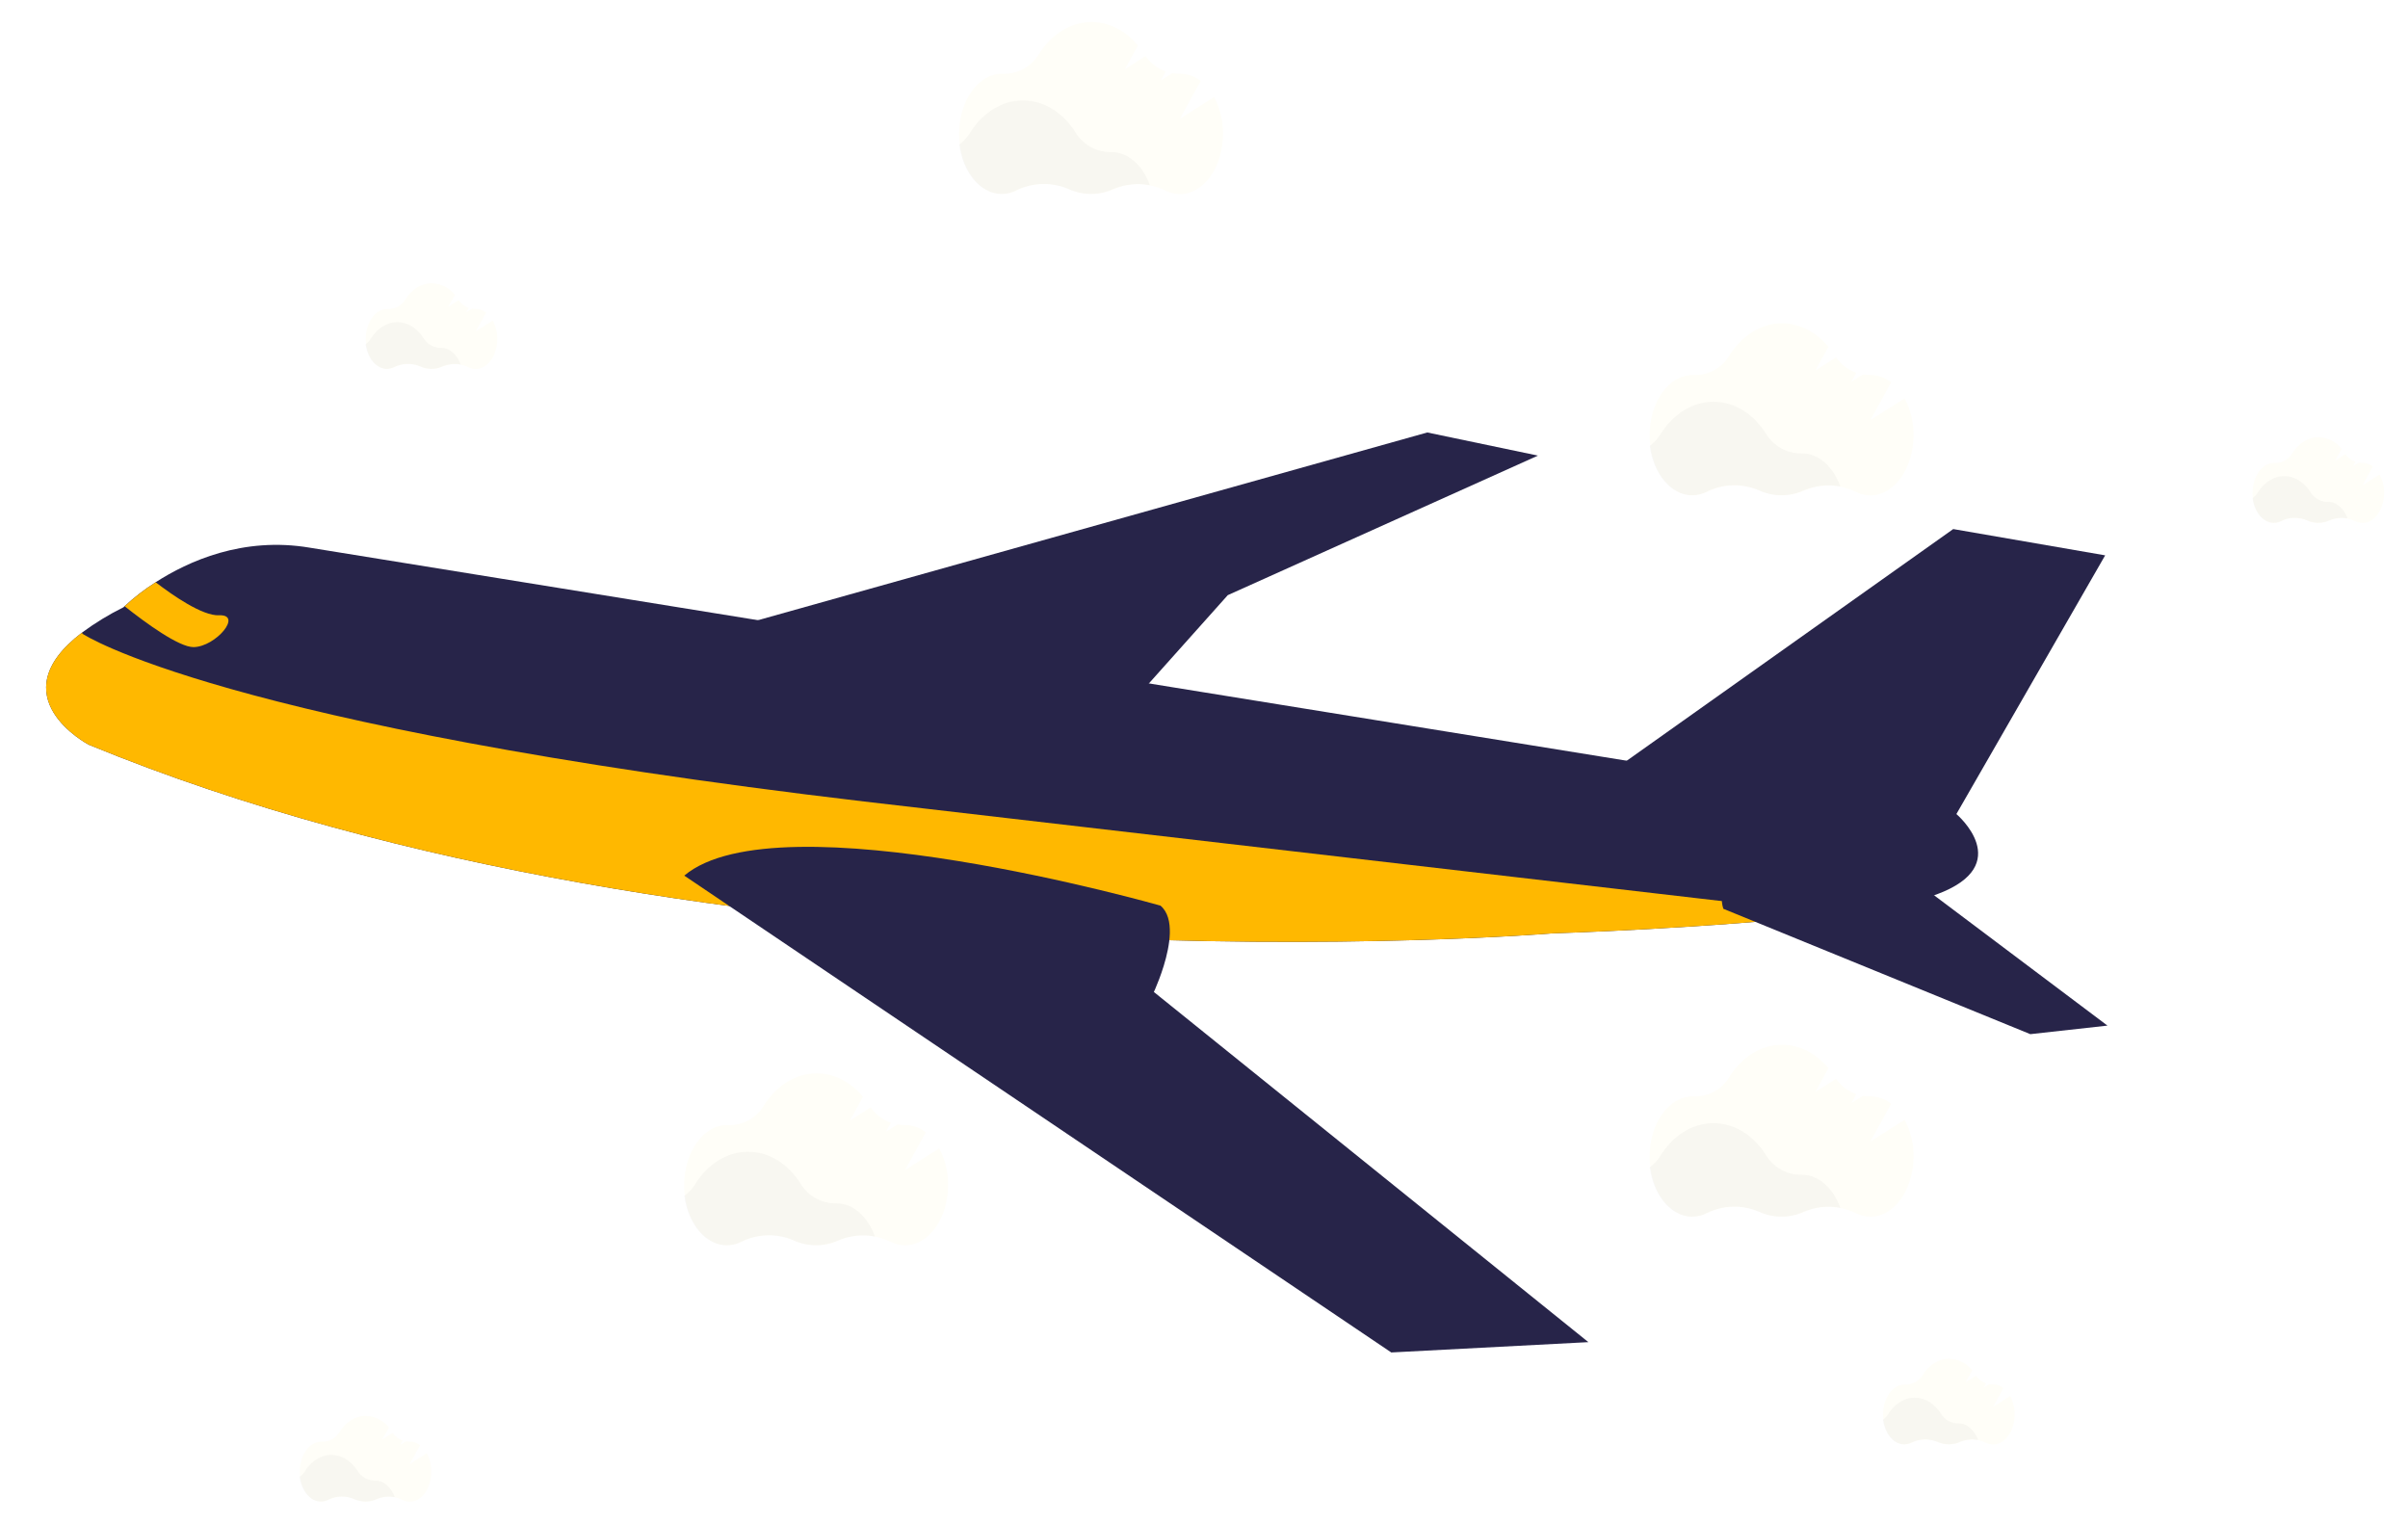 <svg width="1095" height="693" viewBox="0 0 1095 693" fill="none" xmlns="http://www.w3.org/2000/svg">
<g id="Plane-clouds">
<g id="plane" filter="url(#filter0_d)">
<path id="Vector" d="M880.64 402.66C870.87 406.26 853.71 409.22 833.85 411.6C779.85 418.08 705.85 420.38 705.85 420.38C705.85 420.38 325.44 451.93 40.33 334.59C40.33 334.59 -1.14 312.85 37.33 283.59C43.254 279.218 49.552 275.376 56.15 272.11L56.62 271.64C60.996 267.596 65.725 263.951 70.75 260.75C85.52 251.2 110.46 239.88 140.82 245.01L889.64 366.12C889.64 366.12 916.99 389.23 880.64 402.66Z" fill="#272449"/>
<path id="Vector_2" d="M731.44 347.77L888.2 236.55L957.29 248.5L889.64 366.12C889.64 366.12 733.24 367.37 731.44 347.77Z" fill="#272449"/>
<path id="Vector_3" d="M336.78 280.2L649.03 192.63L699.36 203.15L558.31 266.6L514.23 315.92L336.78 280.2Z" fill="#272449"/>
<path id="Vector_4" d="M833.85 411.6C779.85 418.08 705.85 420.38 705.85 420.38C705.85 420.38 325.44 451.93 40.33 334.59C40.33 334.59 -1.14 312.85 37.33 283.59L37.46 284.13C37.46 284.13 98.98 325.71 392.92 360.42L833.85 411.6Z" fill="#FFB800"/>
<path id="Vector_5" d="M88.08 290.22C81.42 290.33 66.16 279.16 56.67 271.64C61.046 267.596 65.775 263.951 70.8 260.75C78.45 266.62 92.06 276.12 99.63 275.75C110.56 275.3 98.11 290.04 88.08 290.22Z" fill="#FFB800"/>
<path id="Vector_6" d="M783.66 409.2L923.26 466.2L958.33 462.31L874.83 399.55C874.83 399.55 773.83 378 783.66 409.2Z" fill="#272449"/>
<path id="Vector_7" d="M722.29 606.23L632.66 610.92L380.66 441L333.88 409.45L311.16 394.12C353.79 358.12 527.72 407.77 527.72 407.77C531.05 410.58 532.11 415.25 531.96 420.41C531.67 430.07 527.13 441.41 525.38 445.49C524.96 446.49 524.7 447.02 524.7 447.02L722.29 606.23Z" fill="#272449"/>
</g>
<g id="clouds" filter="url(#filter1_d)">
<path id="Vector_8" d="M427.11 518.13L411.56 527.97L420.98 510.84C418.313 508.712 415.012 507.533 411.6 507.49H411.35C410.272 507.511 409.193 507.431 408.13 507.25L402.87 510.59L405.12 506.49C401.394 505.182 398.174 502.733 395.92 499.49L386.51 505.49L392.45 494.67C386.95 488.06 379.53 484.01 371.36 484.01C361.57 484.01 352.85 489.83 347.22 498.91C345.55 501.629 343.19 503.857 340.38 505.368C337.569 506.879 334.409 507.618 331.22 507.51H330.7C319.89 507.51 311.13 519.76 311.13 534.88C311.13 550 319.89 562.25 330.7 562.25C333.075 562.242 335.413 561.655 337.51 560.54C341.191 558.754 345.215 557.789 349.305 557.709C353.394 557.63 357.453 558.439 361.2 560.08C364.369 561.494 367.8 562.225 371.27 562.225C374.74 562.225 378.171 561.494 381.34 560.08C385.056 558.469 389.075 557.676 393.124 557.754C397.173 557.831 401.158 558.778 404.81 560.53C406.894 561.618 409.209 562.19 411.56 562.2C422.37 562.2 431.13 549.95 431.13 534.83C431.208 529.015 429.826 523.273 427.11 518.13Z" fill="#FFFEF8"/>
<path id="Vector_9" opacity="0.03" d="M397.86 558.18C392.213 557.112 386.376 557.745 381.09 560C377.924 561.418 374.494 562.15 371.025 562.15C367.556 562.15 364.126 561.418 360.96 560C357.214 558.354 353.155 557.543 349.064 557.622C344.974 557.702 340.949 558.67 337.27 560.46C335.168 561.572 332.828 562.159 330.45 562.17C320.85 562.17 312.86 552.49 311.2 539.73C313.121 538.335 314.751 536.579 316 534.56C321.63 525.49 330.35 519.67 340.14 519.67C349.93 519.67 358.56 525.37 364.18 534.37C365.857 537.083 368.207 539.316 371.002 540.852C373.796 542.389 376.941 543.177 380.13 543.14H380.38C388.02 543.12 394.64 549.24 397.86 558.18Z" fill="black"/>
<path id="Vector_10" d="M866.11 505.13L850.56 514.97L859.98 497.84C857.313 495.712 854.012 494.533 850.6 494.49H850.35C849.271 494.511 848.193 494.431 847.13 494.25L841.87 497.59L844.12 493.49C840.394 492.182 837.174 489.733 834.92 486.49L825.51 492.49L831.45 481.67C825.95 475.06 818.53 471.01 810.36 471.01C800.57 471.01 791.85 476.83 786.22 485.91C784.55 488.629 782.19 490.857 779.38 492.368C776.569 493.879 773.409 494.618 770.22 494.51H769.7C758.89 494.51 750.13 506.76 750.13 521.88C750.13 537 758.89 549.25 769.7 549.25C772.075 549.242 774.413 548.655 776.51 547.54C780.191 545.754 784.215 544.789 788.305 544.709C792.394 544.63 796.453 545.439 800.2 547.08C803.369 548.494 806.8 549.225 810.27 549.225C813.74 549.225 817.171 548.494 820.34 547.08C824.056 545.469 828.075 544.676 832.124 544.754C836.173 544.831 840.158 545.778 843.81 547.53C845.894 548.618 848.209 549.19 850.56 549.2C861.37 549.2 870.13 536.95 870.13 521.83C870.208 516.015 868.826 510.273 866.11 505.13V505.13Z" fill="#FFFEF8"/>
<path id="Vector_11" opacity="0.03" d="M836.86 545.18C831.213 544.112 825.376 544.745 820.09 547C816.924 548.418 813.494 549.15 810.025 549.15C806.556 549.15 803.126 548.418 799.96 547C796.214 545.354 792.155 544.543 788.064 544.622C783.974 544.702 779.949 545.67 776.27 547.46C774.168 548.572 771.828 549.159 769.45 549.17C759.85 549.17 751.86 539.49 750.2 526.73C752.121 525.335 753.751 523.579 755 521.56C760.63 512.49 769.35 506.67 779.14 506.67C788.93 506.67 797.56 512.37 803.18 521.37C804.862 524.09 807.219 526.328 810.024 527.865C812.828 529.402 815.983 530.186 819.18 530.14H819.43C827.02 530.12 833.64 536.24 836.86 545.18Z" fill="black"/>
<path id="Vector_12" d="M866.11 177.13L850.56 186.97L859.98 169.84C857.313 167.712 854.012 166.533 850.6 166.49H850.35C849.271 166.511 848.193 166.431 847.13 166.25L841.87 169.59L844.12 165.49C840.394 164.182 837.174 161.733 834.92 158.49L825.51 164.49L831.45 153.67C825.95 147.06 818.53 143.01 810.36 143.01C800.57 143.01 791.85 148.83 786.22 157.91C784.55 160.629 782.19 162.857 779.38 164.368C776.569 165.879 773.409 166.618 770.22 166.51H769.7C758.89 166.51 750.13 178.76 750.13 193.88C750.13 209 758.89 221.25 769.7 221.25C772.075 221.242 774.413 220.655 776.51 219.54C780.191 217.755 784.215 216.789 788.305 216.709C792.394 216.63 796.453 217.439 800.2 219.08C803.365 220.502 806.795 221.241 810.265 221.25C813.735 221.259 817.168 220.536 820.34 219.13C824.056 217.519 828.075 216.726 832.124 216.804C836.173 216.881 840.158 217.828 843.81 219.58C845.894 220.668 848.209 221.24 850.56 221.25C861.37 221.25 870.13 209 870.13 193.88C870.216 188.048 868.834 182.288 866.11 177.13V177.13Z" fill="#FFFEF8"/>
<path id="Vector_13" opacity="0.03" d="M836.86 217.18C831.213 216.112 825.376 216.745 820.09 219C816.924 220.418 813.494 221.15 810.025 221.15C806.556 221.15 803.126 220.418 799.96 219C796.214 217.354 792.155 216.543 788.064 216.622C783.974 216.702 779.949 217.67 776.27 219.46C774.168 220.572 771.828 221.159 769.45 221.17C759.85 221.17 751.86 211.49 750.2 198.73C752.121 197.335 753.751 195.579 755 193.56C760.63 184.49 769.35 178.67 779.14 178.67C788.93 178.67 797.56 184.37 803.18 193.37C804.862 196.09 807.219 198.328 810.024 199.865C812.828 201.402 815.983 202.186 819.18 202.14H819.43C827.02 202.12 833.64 208.24 836.86 217.18Z" fill="black"/>
<path id="Vector_14" d="M224.09 141.74L216.34 146.65L221.04 138.11C219.712 137.042 218.064 136.451 216.36 136.43H216.24C215.701 136.436 215.162 136.395 214.63 136.31L212.01 137.97L213.13 135.97C211.271 135.319 209.665 134.097 208.54 132.48L203.85 135.48L206.85 130.09C205.603 128.477 204.011 127.162 202.191 126.242C200.371 125.321 198.369 124.818 196.33 124.77C191.45 124.77 187.1 127.67 184.33 132.2C183.496 133.56 182.316 134.674 180.91 135.427C179.505 136.181 177.924 136.548 176.33 136.49H176.07C170.68 136.49 166.31 142.61 166.31 150.15C166.31 157.69 170.68 163.8 176.07 163.8C177.255 163.796 178.422 163.504 179.47 162.95C181.306 162.056 183.314 161.573 185.355 161.533C187.396 161.494 189.421 161.899 191.29 162.72C192.864 163.42 194.567 163.781 196.29 163.781C198.013 163.781 199.716 163.42 201.29 162.72C203.144 161.916 205.149 161.52 207.17 161.56C209.191 161.599 211.179 162.074 213 162.95C214.039 163.488 215.19 163.772 216.36 163.78C221.75 163.78 226.12 157.67 226.12 150.13C226.158 147.207 225.46 144.322 224.09 141.74Z" fill="#FFFEF8"/>
<path id="Vector_15" opacity="0.03" d="M209.5 161.72C206.682 161.18 203.766 161.497 201.13 162.63C199.555 163.326 197.852 163.687 196.13 163.69C194.388 163.69 192.667 163.318 191.08 162.6C189.21 161.782 187.184 161.38 185.144 161.421C183.103 161.463 181.095 161.947 179.26 162.84C178.216 163.394 177.052 163.686 175.87 163.69C171.08 163.69 167.09 158.86 166.26 152.5C167.215 151.799 168.03 150.924 168.66 149.92C171.46 145.39 175.81 142.49 180.66 142.49C185.51 142.49 189.84 145.36 192.66 149.83C193.5 151.189 194.68 152.307 196.082 153.073C197.485 153.839 199.062 154.227 200.66 154.2H200.79C204.56 154.2 207.89 157.26 209.5 161.72Z" fill="black"/>
<path id="Vector_16" d="M914.09 630.74L906.34 635.65L911.04 627.11C909.712 626.042 908.064 625.451 906.36 625.43H906.24C905.701 625.436 905.162 625.395 904.63 625.31L902.01 626.97L903.13 624.97C901.271 624.319 899.665 623.097 898.54 621.48L893.85 624.48L896.85 619.09C895.603 617.477 894.011 616.162 892.191 615.242C890.371 614.321 888.369 613.819 886.33 613.77C881.45 613.77 877.1 616.67 874.33 621.2C873.496 622.56 872.316 623.674 870.91 624.427C869.505 625.181 867.924 625.548 866.33 625.49H866.07C860.68 625.49 856.31 631.61 856.31 639.15C856.31 646.69 860.68 652.8 866.07 652.8C867.255 652.796 868.422 652.504 869.47 651.95C871.306 651.056 873.314 650.573 875.355 650.533C877.396 650.494 879.421 650.898 881.29 651.72C882.864 652.42 884.567 652.781 886.29 652.781C888.013 652.781 889.716 652.42 891.29 651.72C893.144 650.916 895.149 650.52 897.17 650.56C899.191 650.599 901.179 651.074 903 651.95C904.039 652.488 905.19 652.772 906.36 652.78C911.75 652.78 916.12 646.67 916.12 639.13C916.158 636.207 915.46 633.322 914.09 630.74V630.74Z" fill="#FFFEF8"/>
<path id="Vector_17" opacity="0.03" d="M899.5 650.72C896.682 650.18 893.766 650.497 891.13 651.63C889.555 652.326 887.852 652.687 886.13 652.69C884.388 652.689 882.667 652.318 881.08 651.6C879.21 650.782 877.184 650.38 875.144 650.421C873.103 650.463 871.095 650.947 869.26 651.84C868.216 652.394 867.052 652.686 865.87 652.69C861.08 652.69 857.09 647.86 856.26 641.5C857.215 640.799 858.03 639.924 858.66 638.92C861.46 634.39 865.81 631.49 870.66 631.49C875.51 631.49 879.84 634.36 882.66 638.83C883.5 640.189 884.68 641.307 886.082 642.073C887.485 642.839 889.062 643.227 890.66 643.2H890.79C894.56 643.2 897.89 646.26 899.5 650.72Z" fill="black"/>
<path id="Vector_18" d="M194.09 656.74L186.34 661.65L191.04 653.11C189.712 652.042 188.064 651.451 186.36 651.43H186.24C185.701 651.436 185.162 651.395 184.63 651.31L182.01 652.97L183.13 650.97C181.271 650.319 179.665 649.097 178.54 647.48L173.85 650.48L176.85 645.09C175.603 643.477 174.011 642.162 172.191 641.242C170.371 640.321 168.369 639.819 166.33 639.77C161.45 639.77 157.1 642.67 154.33 647.2C153.496 648.56 152.316 649.674 150.91 650.427C149.505 651.181 147.924 651.548 146.33 651.49H146.07C140.68 651.49 136.31 657.61 136.31 665.15C136.31 672.69 140.68 678.8 146.07 678.8C147.255 678.796 148.422 678.504 149.47 677.95C151.306 677.056 153.314 676.573 155.355 676.533C157.396 676.494 159.421 676.898 161.29 677.72C162.864 678.42 164.567 678.781 166.29 678.781C168.013 678.781 169.716 678.42 171.29 677.72C173.144 676.916 175.149 676.52 177.17 676.56C179.191 676.599 181.179 677.074 183 677.95C184.039 678.488 185.19 678.772 186.36 678.78C191.75 678.78 196.12 672.67 196.12 665.13C196.158 662.207 195.46 659.322 194.09 656.74V656.74Z" fill="#FFFEF8"/>
<path id="Vector_19" opacity="0.03" d="M179.5 676.72C176.682 676.18 173.766 676.497 171.13 677.63C169.555 678.326 167.852 678.687 166.13 678.69C164.388 678.689 162.667 678.318 161.08 677.6C159.21 676.782 157.184 676.38 155.144 676.421C153.103 676.463 151.095 676.947 149.26 677.84C148.216 678.394 147.052 678.686 145.87 678.69C141.08 678.69 137.09 673.86 136.26 667.5C137.215 666.799 138.03 665.924 138.66 664.92C141.46 660.39 145.81 657.49 150.66 657.49C155.51 657.49 159.84 660.36 162.66 664.83C163.5 666.189 164.68 667.307 166.082 668.073C167.485 668.839 169.062 669.227 170.66 669.2H170.79C174.56 669.2 177.89 672.26 179.5 676.72Z" fill="black"/>
<path id="Vector_20" d="M552.11 40.13L536.56 49.97L545.98 32.84C543.313 30.712 540.012 29.533 536.6 29.49H536.35C535.271 29.511 534.193 29.431 533.13 29.25L527.87 32.59L530.12 28.49C526.394 27.182 523.174 24.733 520.92 21.49L511.51 27.49L517.45 16.67C511.95 10.06 504.53 6.01 496.36 6.01C486.57 6.01 477.85 11.83 472.22 20.91C470.55 23.629 468.19 25.857 465.38 27.368C462.569 28.879 459.409 29.618 456.22 29.51H455.7C444.89 29.51 436.13 41.76 436.13 56.88C436.13 72 444.89 84.25 455.7 84.25C458.075 84.243 460.413 83.656 462.51 82.54C466.191 80.754 470.215 79.789 474.305 79.709C478.394 79.63 482.453 80.439 486.2 82.08C489.365 83.502 492.795 84.241 496.265 84.25C499.735 84.259 503.168 83.536 506.34 82.13C510.056 80.519 514.075 79.726 518.124 79.804C522.173 79.881 526.158 80.828 529.81 82.58C531.894 83.668 534.209 84.24 536.56 84.25C547.37 84.25 556.13 72 556.13 56.88C556.216 51.048 554.834 45.288 552.11 40.13V40.13Z" fill="#FFFEF8"/>
<path id="Vector_21" opacity="0.03" d="M522.86 80.18C517.213 79.112 511.376 79.745 506.09 82C502.924 83.418 499.494 84.15 496.025 84.15C492.556 84.15 489.126 83.418 485.96 82C482.214 80.354 478.155 79.543 474.064 79.622C469.974 79.702 465.949 80.67 462.27 82.46C460.168 83.572 457.828 84.159 455.45 84.17C445.85 84.17 437.86 74.49 436.2 61.73C438.121 60.335 439.751 58.579 441 56.56C446.63 47.49 455.35 41.67 465.14 41.67C474.93 41.67 483.56 47.37 489.18 56.37C490.862 59.09 493.219 61.328 496.024 62.865C498.828 64.402 501.983 65.186 505.18 65.14H505.43C513.02 65.12 519.64 71.24 522.86 80.18Z" fill="black"/>
<path id="Vector_22" d="M1082.09 211.74L1074.34 216.65L1079.04 208.11C1077.71 207.042 1076.06 206.451 1074.36 206.43H1074.24C1073.7 206.436 1073.16 206.395 1072.63 206.31L1070.01 207.97L1071.13 205.97C1069.27 205.319 1067.66 204.097 1066.54 202.48L1061.85 205.48L1064.85 200.09C1063.6 198.477 1062.01 197.162 1060.19 196.242C1058.37 195.321 1056.37 194.818 1054.33 194.77C1049.45 194.77 1045.1 197.67 1042.33 202.2C1041.5 203.56 1040.32 204.674 1038.91 205.427C1037.5 206.181 1035.92 206.548 1034.33 206.49H1034.07C1028.68 206.49 1024.31 212.61 1024.31 220.15C1024.31 227.69 1028.68 233.8 1034.07 233.8C1035.26 233.796 1036.42 233.504 1037.47 232.95C1039.31 232.056 1041.31 231.573 1043.35 231.533C1045.4 231.494 1047.42 231.899 1049.29 232.72C1050.86 233.42 1052.57 233.781 1054.29 233.781C1056.01 233.781 1057.72 233.42 1059.29 232.72C1061.14 231.916 1063.15 231.52 1065.17 231.56C1067.19 231.599 1069.18 232.073 1071 232.95C1072.04 233.488 1073.19 233.772 1074.36 233.78C1079.75 233.78 1084.12 227.67 1084.12 220.13C1084.16 217.207 1083.46 214.322 1082.09 211.74V211.74Z" fill="#FFFEF8"/>
<path id="Vector_23" opacity="0.03" d="M1067.5 231.72C1064.68 231.18 1061.77 231.497 1059.13 232.63C1057.55 233.326 1055.85 233.687 1054.13 233.69C1052.41 233.682 1050.7 233.311 1049.13 232.6C1047.26 231.782 1045.23 231.38 1043.19 231.421C1041.15 231.463 1039.15 231.947 1037.31 232.84C1036.27 233.394 1035.1 233.686 1033.92 233.69C1029.13 233.69 1025.14 228.86 1024.31 222.5C1025.27 221.799 1026.08 220.924 1026.71 219.92C1029.51 215.39 1033.86 212.49 1038.71 212.49C1043.56 212.49 1047.89 215.36 1050.71 219.83C1051.55 221.182 1052.72 222.295 1054.11 223.06C1055.5 223.826 1057.07 224.219 1058.66 224.2H1058.79C1062.56 224.2 1065.89 227.26 1067.5 231.72Z" fill="black"/>
</g>
</g>
<defs>
<filter id="filter0_d" x="0.977" y="176.63" width="977.353" height="458.29" filterUnits="userSpaceOnUse" color-interpolation-filters="sRGB">
<feFlood flood-opacity="0" result="BackgroundImageFix"/>
<feColorMatrix in="SourceAlpha" type="matrix" values="0 0 0 0 0 0 0 0 0 0 0 0 0 0 0 0 0 0 127 0"/>
<feOffset dy="4"/>
<feGaussianBlur stdDeviation="10"/>
<feColorMatrix type="matrix" values="0 0 0 0 0 0 0 0 0 0 0 0 0 0 0 0 0 0 0.25 0"/>
<feBlend mode="normal" in2="BackgroundImageFix" result="effect1_dropShadow"/>
<feBlend mode="normal" in="SourceGraphic" in2="effect1_dropShadow" result="shape"/>
</filter>
<filter id="filter1_d" x="126.26" y="0.01" width="967.862" height="692.79" filterUnits="userSpaceOnUse" color-interpolation-filters="sRGB">
<feFlood flood-opacity="0" result="BackgroundImageFix"/>
<feColorMatrix in="SourceAlpha" type="matrix" values="0 0 0 0 0 0 0 0 0 0 0 0 0 0 0 0 0 0 127 0"/>
<feOffset dy="4"/>
<feGaussianBlur stdDeviation="5"/>
<feColorMatrix type="matrix" values="0 0 0 0 0 0 0 0 0 0 0 0 0 0 0 0 0 0 0.25 0"/>
<feBlend mode="normal" in2="BackgroundImageFix" result="effect1_dropShadow"/>
<feBlend mode="normal" in="SourceGraphic" in2="effect1_dropShadow" result="shape"/>
</filter>
</defs>
</svg>
